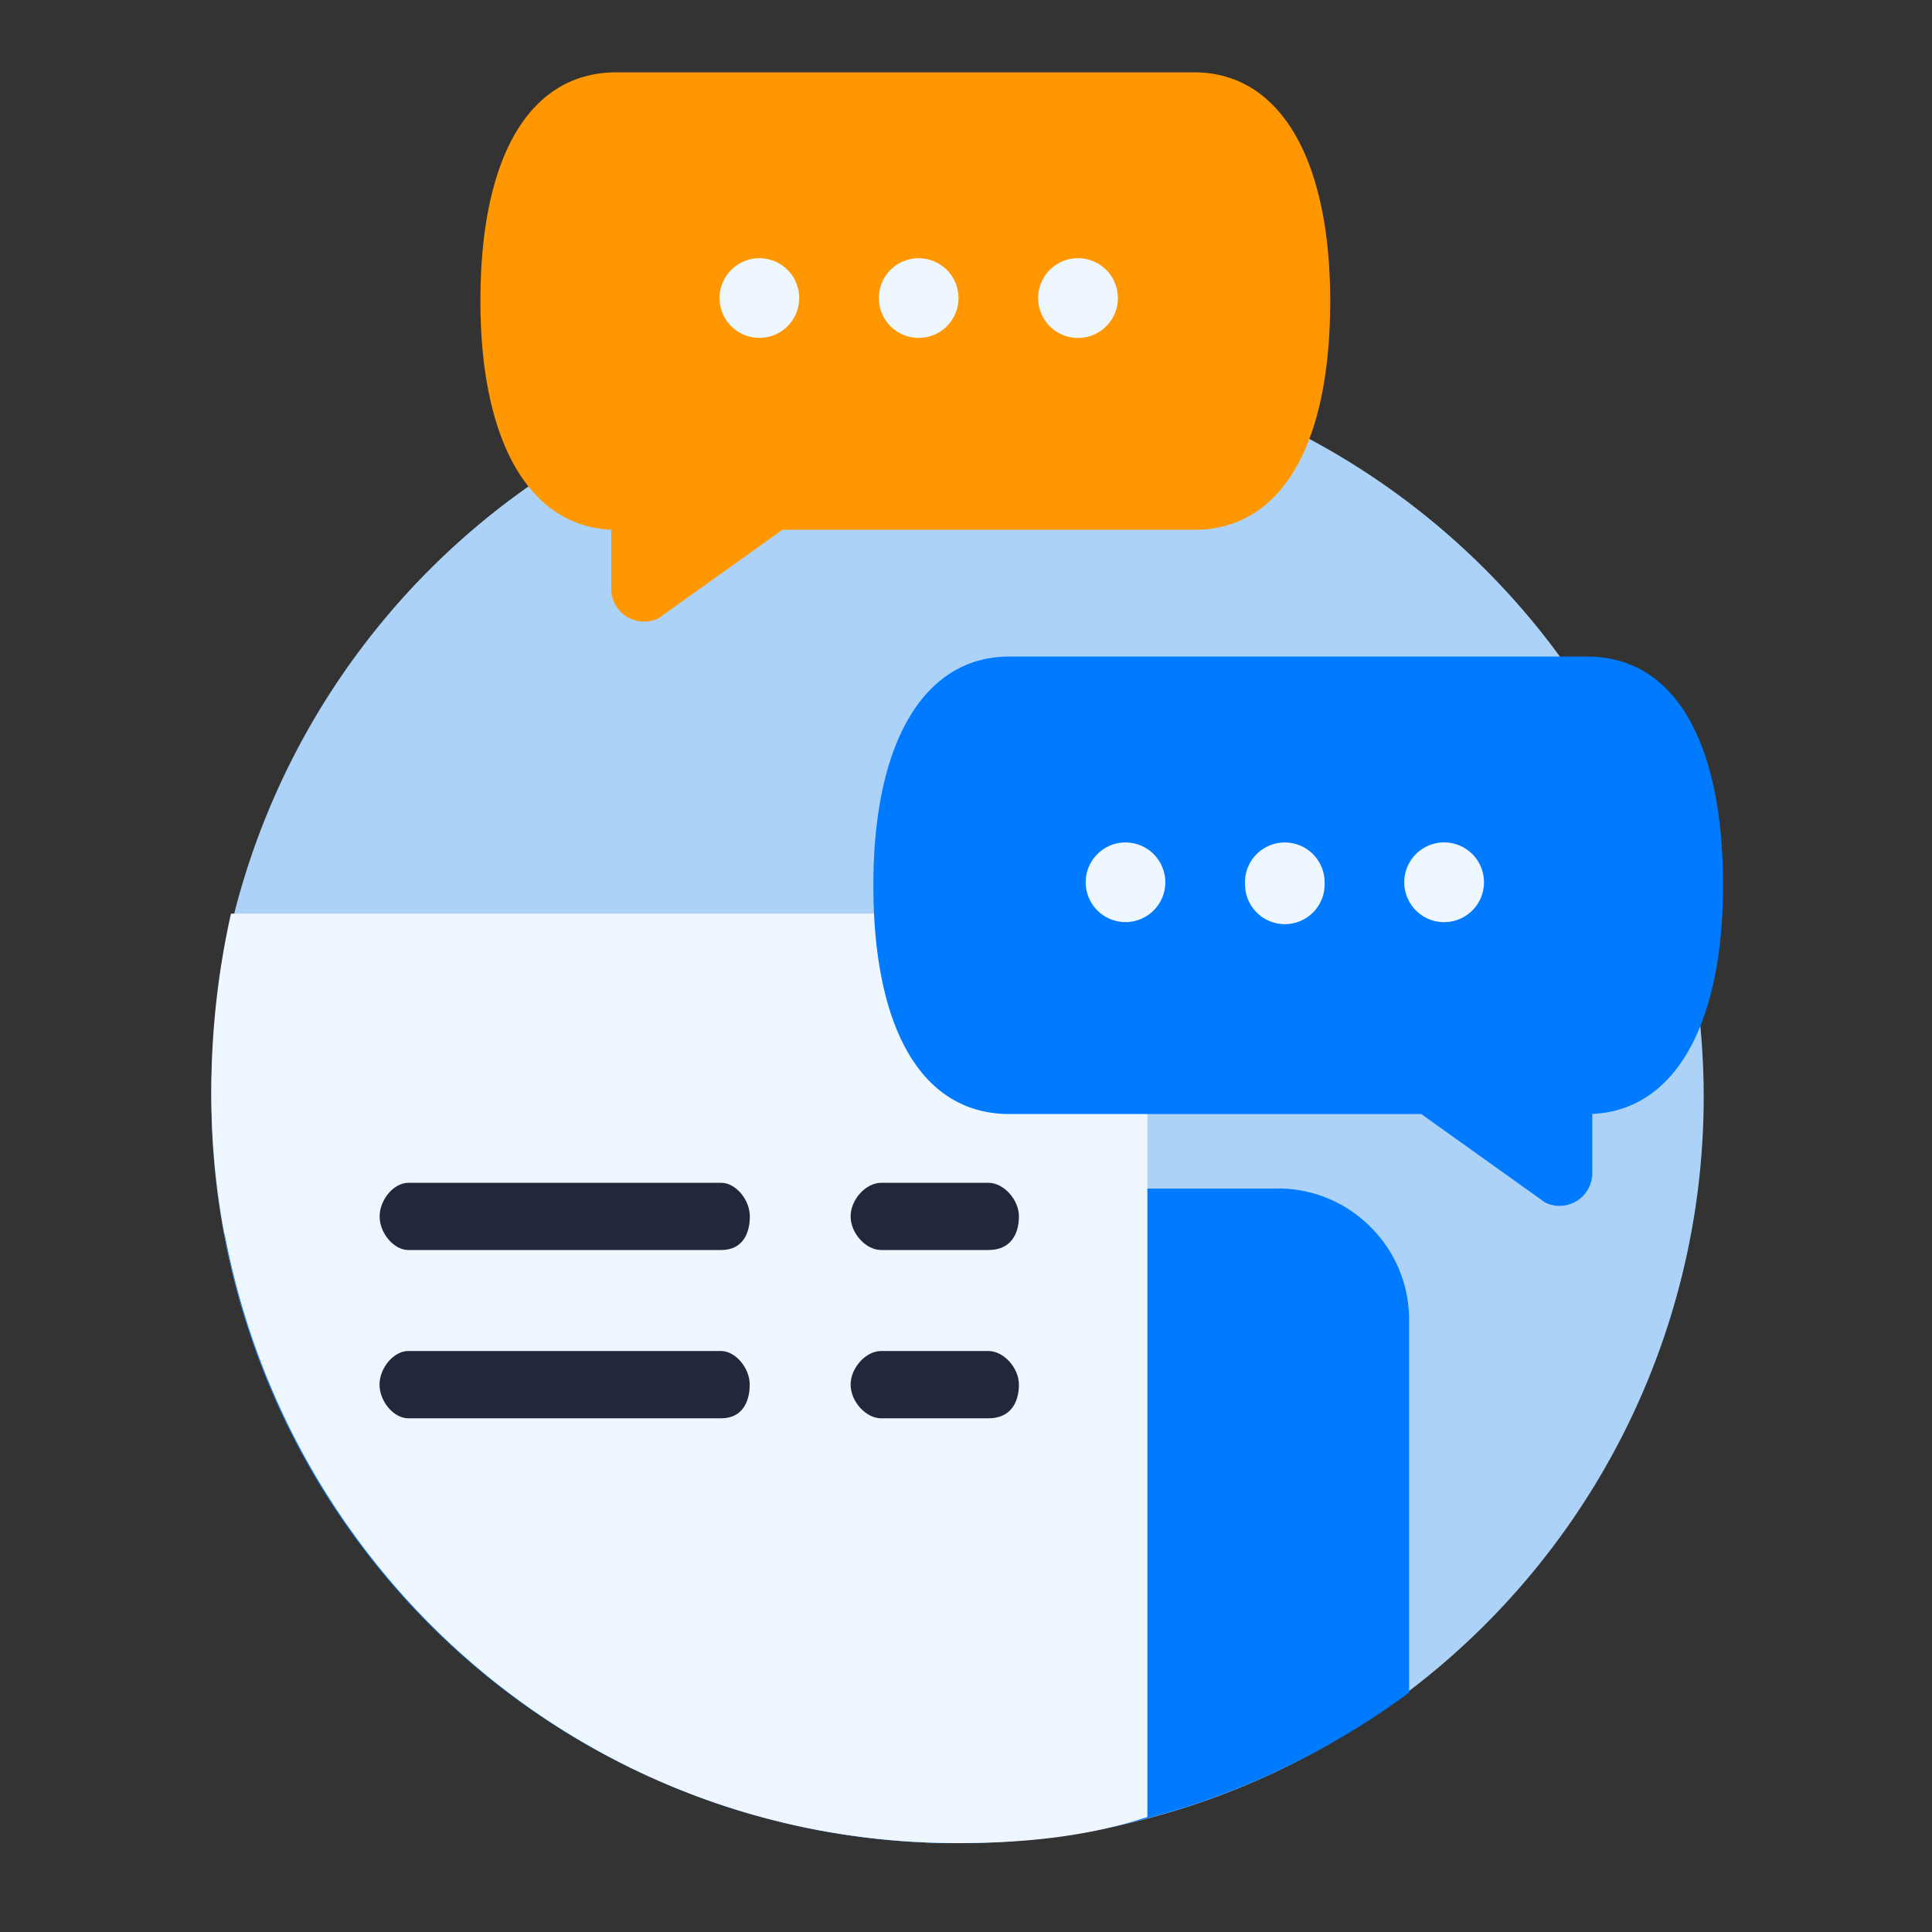 <svg width="18" height="18" fill="none" xmlns="http://www.w3.org/2000/svg"><rect width="100%" height="100%" fill="#333333" stroke="none"/><path d="M8.921 17.172a6.952 6.952 0 1 0 0-13.904 6.952 6.952 0 0 0 0 13.904z" fill="#ACD3F7"/><path d="M11.91 11.074H3.005c-.366 0-.671.183-.915.427a6.942 6.942 0 0 0 6.83 5.671c1.586 0 3.05-.549 4.208-1.402v-3.477c0-.67-.549-1.22-1.22-1.22z" fill="#007AFF"/><path d="M9.47 8.512H2.152a7.57 7.57 0 0 0-.183 1.647c0 3.903 3.11 7.013 6.952 7.013.61 0 1.22-.06 1.769-.244V9.732c0-.67-.55-1.22-1.22-1.22z" fill="#EEF6FF"/><path d="M6.719 11.646H3.803c-.133 0-.266-.156-.266-.313s.133-.313.266-.313H6.72c.133 0 .266.156.266.313s-.066.313-.266.313zM9.21 11.646H8.209c-.142 0-.284-.156-.284-.313s.142-.313.284-.313h1c.142 0 .284.156.284.313s-.071.313-.283.313zM6.718 13.214H3.803c-.134 0-.267-.157-.267-.314 0-.156.133-.313.267-.313h2.915c.133 0 .267.157.267.313 0 .157-.067.314-.267.314zM9.21 13.214H8.209c-.142 0-.284-.157-.284-.314 0-.156.142-.313.284-.313h1c.142 0 .284.157.284.313 0 .157-.071.314-.283.314z" fill="#22273C"/><path d="M6.135 5.76a.305.305 0 0 1-.44-.272v-.553c-.764-.032-1.219-.823-1.219-2.13 0-1.354.462-2.131 1.267-2.131h5.383c.794 0 1.267.797 1.267 2.13 0 1.355-.461 2.132-1.267 2.132H7.29l-1.154.824z" fill="#FF9800"/><path d="M7.446 2.777a.371.371 0 1 1-.742 0 .371.371 0 0 1 .742 0zM8.93 2.777a.371.371 0 1 1-.742 0 .371.371 0 0 1 .742 0zM10.415 2.777a.371.371 0 1 1-.743 0 .371.371 0 0 1 .743 0z" fill="#EEF6FF"/><path d="M14.395 11.203a.305.305 0 0 0 .44-.272v-.553c.764-.032 1.218-.823 1.218-2.13 0-1.354-.461-2.131-1.266-2.131H9.403c-.793 0-1.266.796-1.266 2.13 0 1.355.461 2.132 1.266 2.132h3.838l1.154.824z" fill="#007AFF"/><path d="M13.083 8.22a.371.371 0 1 0 .743 0 .371.371 0 0 0-.743 0zM11.6 8.22a.371.371 0 1 0 .741 0 .371.371 0 0 0-.742 0zM10.115 8.22a.371.371 0 1 0 .742 0 .371.371 0 0 0-.742 0z" fill="#EEF6FF"/></svg>